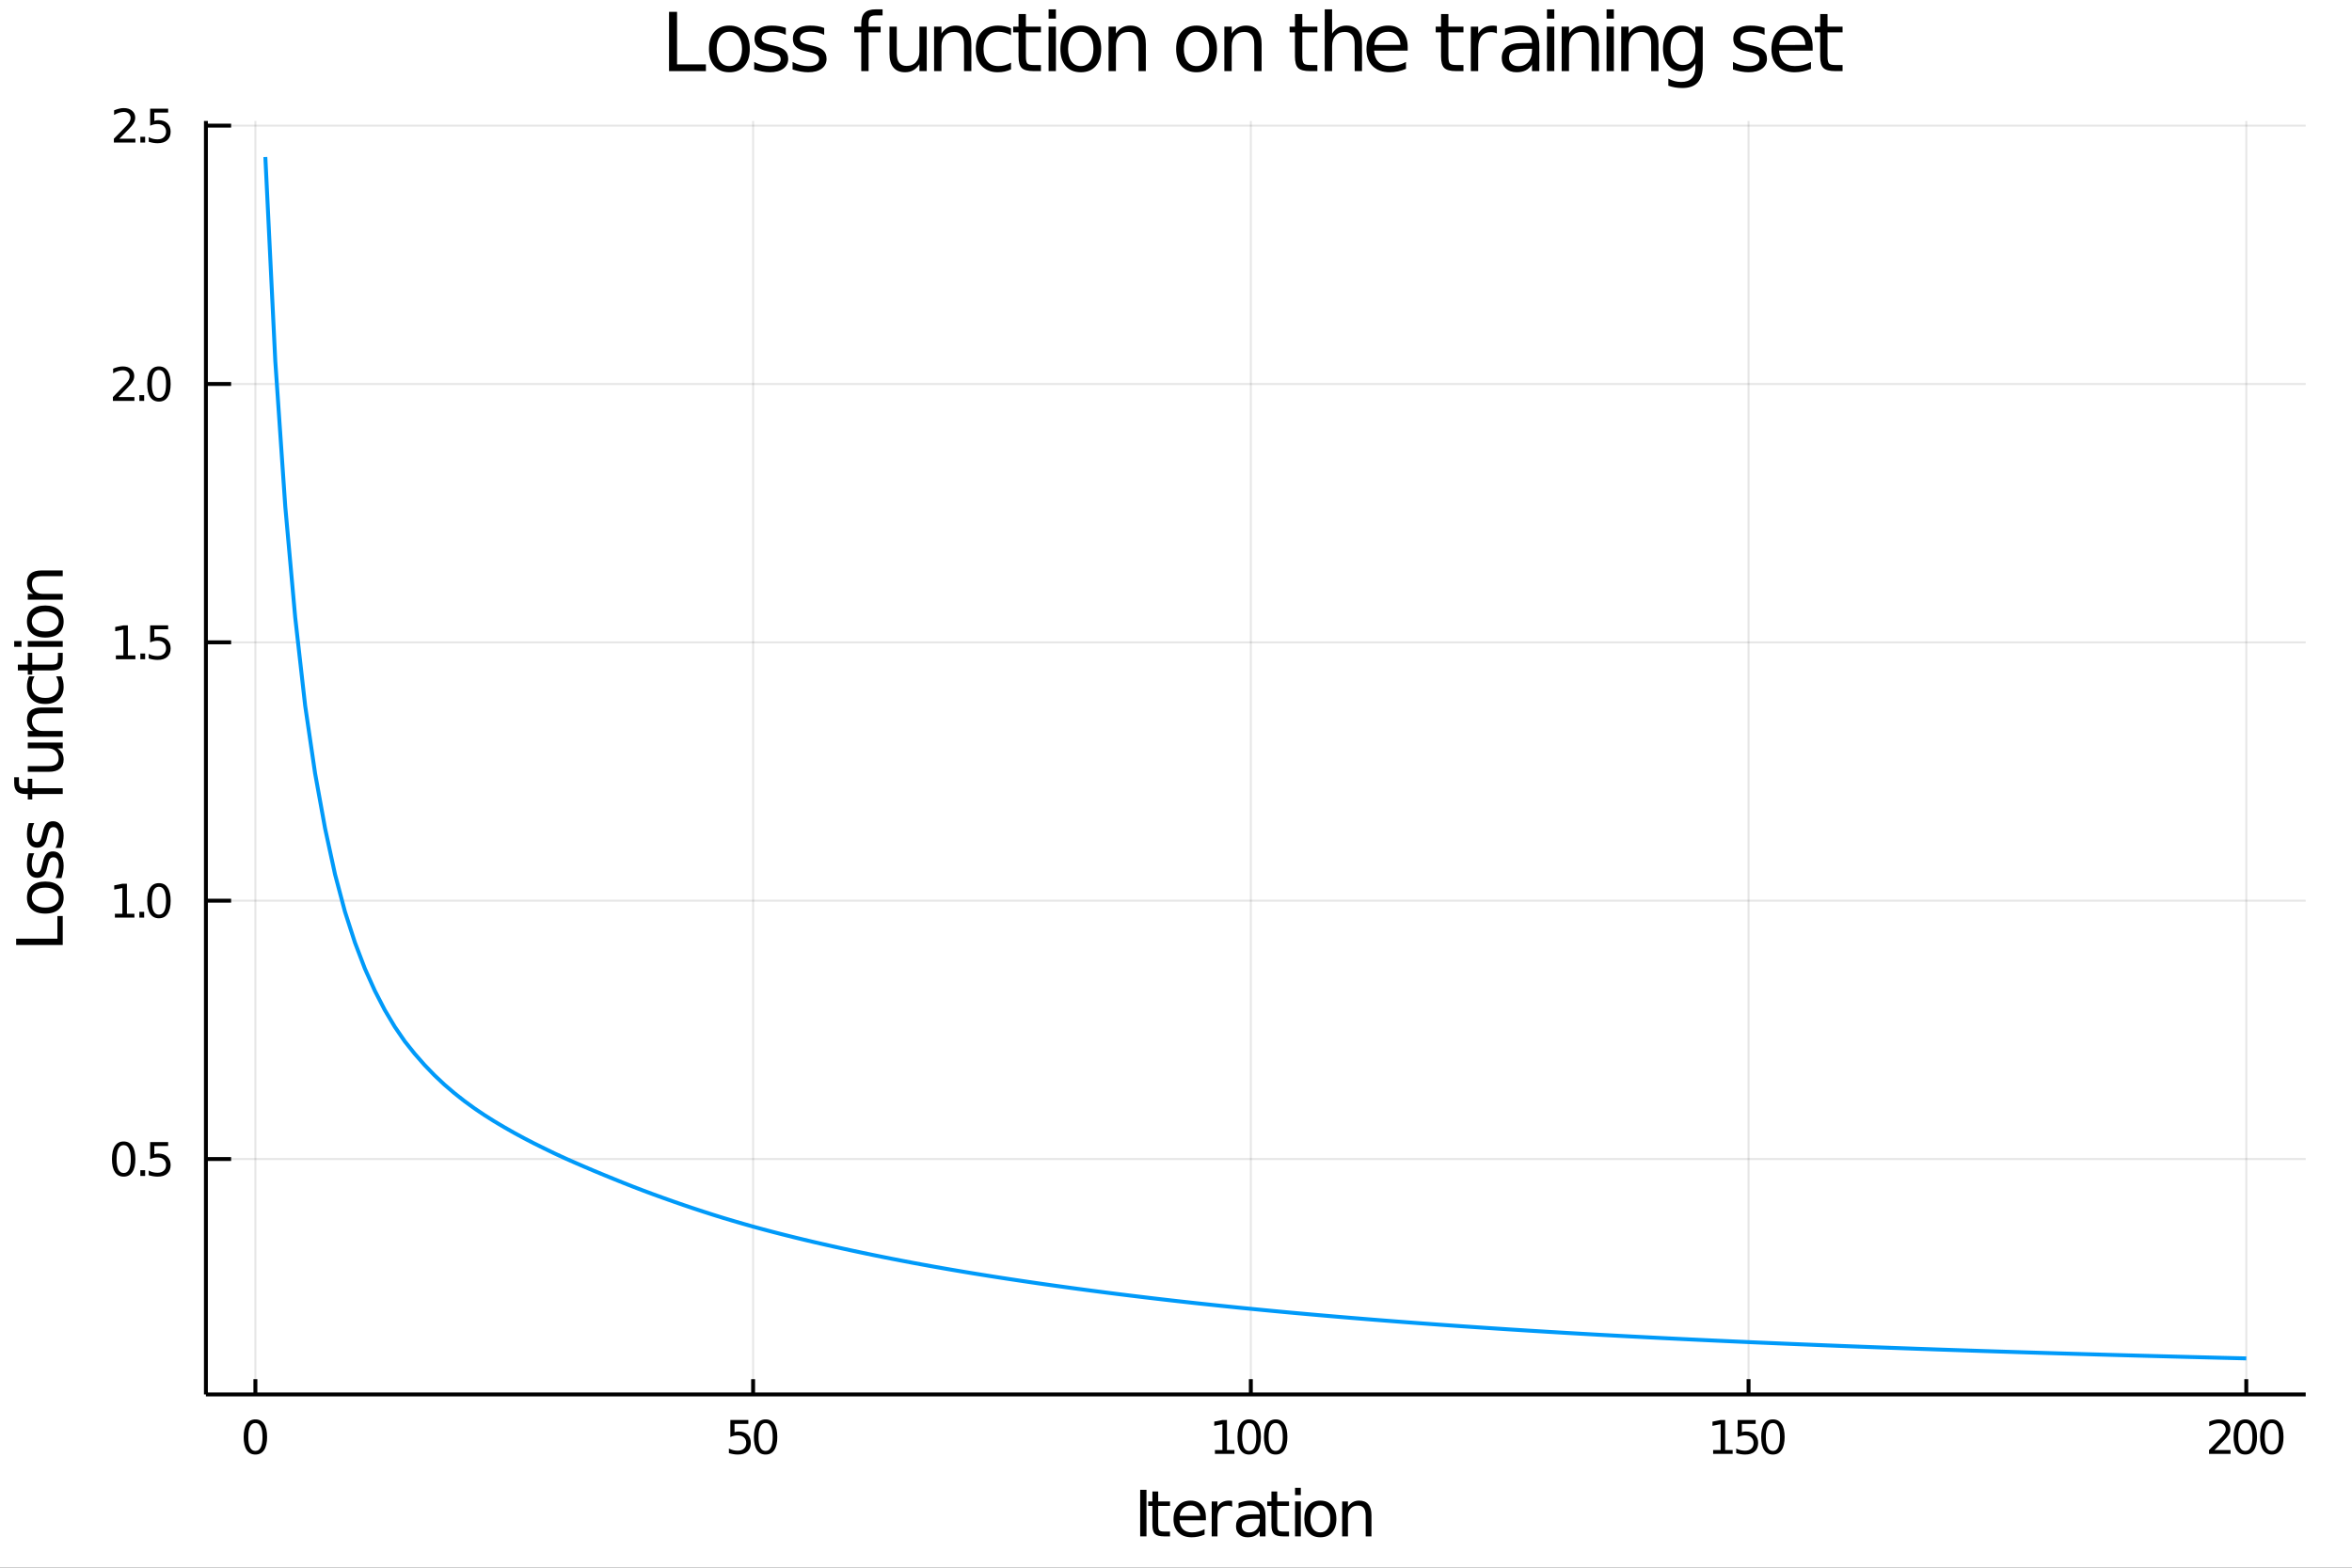 <?xml version="1.0" encoding="utf-8"?>
<svg xmlns="http://www.w3.org/2000/svg" xmlns:xlink="http://www.w3.org/1999/xlink" width="600" height="400" viewBox="0 0 2400 1600">
<rect x="0" y="0" width="2400" height="1600" fill="#333333" stroke="none"/>
<defs>
  <clipPath id="clip920">
    <rect x="0" y="0" width="2400" height="1600"/>
  </clipPath>
</defs>
<path clip-path="url(#clip920)" d="
M0 1600 L2400 1600 L2400 0 L0 0  Z
  " fill="#ffffff" fill-rule="evenodd" fill-opacity="1"/>
<defs>
  <clipPath id="clip921">
    <rect x="480" y="0" width="1681" height="1600"/>
  </clipPath>
</defs>
<path clip-path="url(#clip920)" d="
M210.121 1423.18 L2352.76 1423.18 L2352.76 123.472 L210.121 123.472  Z
  " fill="#ffffff" fill-rule="evenodd" fill-opacity="1"/>
<defs>
  <clipPath id="clip922">
    <rect x="210" y="123" width="2144" height="1301"/>
  </clipPath>
</defs>
<polyline clip-path="url(#clip922)" style="stroke:#000000; stroke-width:2; stroke-opacity:0.1; fill:none" points="
  260.604,1423.18 260.604,123.472 
  "/>
<polyline clip-path="url(#clip922)" style="stroke:#000000; stroke-width:2; stroke-opacity:0.1; fill:none" points="
  768.482,1423.18 768.482,123.472 
  "/>
<polyline clip-path="url(#clip922)" style="stroke:#000000; stroke-width:2; stroke-opacity:0.1; fill:none" points="
  1276.36,1423.18 1276.36,123.472 
  "/>
<polyline clip-path="url(#clip922)" style="stroke:#000000; stroke-width:2; stroke-opacity:0.1; fill:none" points="
  1784.24,1423.18 1784.24,123.472 
  "/>
<polyline clip-path="url(#clip922)" style="stroke:#000000; stroke-width:2; stroke-opacity:0.1; fill:none" points="
  2292.12,1423.18 2292.12,123.472 
  "/>
<polyline clip-path="url(#clip920)" style="stroke:#000000; stroke-width:4; stroke-opacity:1; fill:none" points="
  210.121,1423.18 2352.76,1423.18 
  "/>
<polyline clip-path="url(#clip920)" style="stroke:#000000; stroke-width:4; stroke-opacity:1; fill:none" points="
  260.604,1423.18 260.604,1407.58 
  "/>
<polyline clip-path="url(#clip920)" style="stroke:#000000; stroke-width:4; stroke-opacity:1; fill:none" points="
  768.482,1423.18 768.482,1407.58 
  "/>
<polyline clip-path="url(#clip920)" style="stroke:#000000; stroke-width:4; stroke-opacity:1; fill:none" points="
  1276.36,1423.18 1276.36,1407.58 
  "/>
<polyline clip-path="url(#clip920)" style="stroke:#000000; stroke-width:4; stroke-opacity:1; fill:none" points="
  1784.24,1423.18 1784.24,1407.58 
  "/>
<polyline clip-path="url(#clip920)" style="stroke:#000000; stroke-width:4; stroke-opacity:1; fill:none" points="
  2292.12,1423.18 2292.12,1407.58 
  "/>
<path clip-path="url(#clip920)" d="M 0 0 M260.604 1452.37 Q256.993 1452.37 255.164 1455.94 Q253.359 1459.48 253.359 1466.61 Q253.359 1473.71 255.164 1477.28 Q256.993 1480.82 260.604 1480.82 Q264.238 1480.82 266.044 1477.28 Q267.872 1473.71 267.872 1466.61 Q267.872 1459.48 266.044 1455.94 Q264.238 1452.37 260.604 1452.37 M260.604 1448.67 Q266.414 1448.67 269.47 1453.27 Q272.548 1457.86 272.548 1466.61 Q272.548 1475.33 269.47 1479.94 Q266.414 1484.52 260.604 1484.52 Q254.794 1484.52 251.715 1479.94 Q248.66 1475.33 248.66 1466.61 Q248.66 1457.86 251.715 1453.27 Q254.794 1448.67 260.604 1448.67 Z" fill="#000000" fill-rule="evenodd" fill-opacity="1" /><path clip-path="url(#clip920)" d="M 0 0 M745.253 1449.29 L763.609 1449.29 L763.609 1453.23 L749.535 1453.23 L749.535 1461.7 Q750.554 1461.35 751.572 1461.19 Q752.591 1461 753.609 1461 Q759.396 1461 762.776 1464.18 Q766.155 1467.35 766.155 1472.76 Q766.155 1478.34 762.683 1481.44 Q759.211 1484.52 752.892 1484.52 Q750.716 1484.52 748.447 1484.15 Q746.202 1483.78 743.794 1483.04 L743.794 1478.34 Q745.878 1479.48 748.1 1480.03 Q750.322 1480.59 752.799 1480.59 Q756.804 1480.59 759.142 1478.48 Q761.48 1476.38 761.48 1472.76 Q761.48 1469.15 759.142 1467.05 Q756.804 1464.94 752.799 1464.94 Q750.924 1464.94 749.049 1465.36 Q747.197 1465.77 745.253 1466.65 L745.253 1449.29 Z" fill="#000000" fill-rule="evenodd" fill-opacity="1" /><path clip-path="url(#clip920)" d="M 0 0 M781.225 1452.37 Q777.614 1452.37 775.785 1455.94 Q773.979 1459.48 773.979 1466.61 Q773.979 1473.71 775.785 1477.28 Q777.614 1480.82 781.225 1480.82 Q784.859 1480.82 786.665 1477.28 Q788.493 1473.71 788.493 1466.61 Q788.493 1459.48 786.665 1455.94 Q784.859 1452.37 781.225 1452.37 M781.225 1448.67 Q787.035 1448.67 790.091 1453.27 Q793.169 1457.86 793.169 1466.61 Q793.169 1475.33 790.091 1479.94 Q787.035 1484.52 781.225 1484.52 Q775.415 1484.52 772.336 1479.94 Q769.28 1475.33 769.28 1466.61 Q769.28 1457.86 772.336 1453.27 Q775.415 1448.67 781.225 1448.67 Z" fill="#000000" fill-rule="evenodd" fill-opacity="1" /><path clip-path="url(#clip920)" d="M 0 0 M1239.73 1479.92 L1247.37 1479.92 L1247.37 1453.55 L1239.06 1455.22 L1239.06 1450.96 L1247.32 1449.29 L1252 1449.29 L1252 1479.92 L1259.64 1479.92 L1259.64 1483.85 L1239.73 1483.85 L1239.73 1479.92 Z" fill="#000000" fill-rule="evenodd" fill-opacity="1" /><path clip-path="url(#clip920)" d="M 0 0 M1274.7 1452.37 Q1271.09 1452.37 1269.26 1455.94 Q1267.46 1459.48 1267.46 1466.61 Q1267.46 1473.71 1269.26 1477.28 Q1271.09 1480.82 1274.7 1480.82 Q1278.34 1480.82 1280.14 1477.28 Q1281.97 1473.71 1281.97 1466.61 Q1281.97 1459.48 1280.14 1455.94 Q1278.34 1452.37 1274.7 1452.37 M1274.7 1448.67 Q1280.51 1448.67 1283.57 1453.27 Q1286.65 1457.86 1286.65 1466.61 Q1286.65 1475.33 1283.57 1479.94 Q1280.51 1484.52 1274.7 1484.52 Q1268.89 1484.52 1265.82 1479.94 Q1262.76 1475.33 1262.76 1466.61 Q1262.76 1457.86 1265.82 1453.27 Q1268.89 1448.67 1274.7 1448.67 Z" fill="#000000" fill-rule="evenodd" fill-opacity="1" /><path clip-path="url(#clip920)" d="M 0 0 M1301.72 1452.37 Q1298.11 1452.37 1296.28 1455.94 Q1294.47 1459.48 1294.47 1466.61 Q1294.47 1473.71 1296.28 1477.28 Q1298.11 1480.82 1301.72 1480.82 Q1305.35 1480.82 1307.16 1477.28 Q1308.99 1473.71 1308.99 1466.61 Q1308.99 1459.48 1307.16 1455.94 Q1305.35 1452.37 1301.72 1452.37 M1301.72 1448.67 Q1307.53 1448.67 1310.58 1453.27 Q1313.66 1457.86 1313.66 1466.61 Q1313.66 1475.33 1310.58 1479.94 Q1307.53 1484.52 1301.72 1484.52 Q1295.91 1484.52 1292.83 1479.94 Q1289.77 1475.33 1289.77 1466.61 Q1289.77 1457.86 1292.83 1453.27 Q1295.91 1448.67 1301.72 1448.67 Z" fill="#000000" fill-rule="evenodd" fill-opacity="1" /><path clip-path="url(#clip920)" d="M 0 0 M1748.1 1479.92 L1755.74 1479.92 L1755.74 1453.55 L1747.43 1455.22 L1747.43 1450.96 L1755.7 1449.29 L1760.37 1449.29 L1760.37 1479.92 L1768.01 1479.92 L1768.01 1483.85 L1748.1 1483.85 L1748.1 1479.92 Z" fill="#000000" fill-rule="evenodd" fill-opacity="1" /><path clip-path="url(#clip920)" d="M 0 0 M1773.13 1449.29 L1791.48 1449.29 L1791.48 1453.23 L1777.41 1453.23 L1777.41 1461.7 Q1778.43 1461.35 1779.45 1461.19 Q1780.46 1461 1781.48 1461 Q1787.27 1461 1790.65 1464.18 Q1794.03 1467.35 1794.03 1472.76 Q1794.03 1478.34 1790.56 1481.44 Q1787.08 1484.52 1780.77 1484.52 Q1778.59 1484.52 1776.32 1484.15 Q1774.08 1483.78 1771.67 1483.04 L1771.67 1478.34 Q1773.75 1479.48 1775.97 1480.03 Q1778.2 1480.59 1780.67 1480.59 Q1784.68 1480.59 1787.02 1478.48 Q1789.35 1476.38 1789.35 1472.76 Q1789.35 1469.15 1787.02 1467.05 Q1784.68 1464.94 1780.67 1464.94 Q1778.8 1464.94 1776.92 1465.36 Q1775.07 1465.77 1773.13 1466.65 L1773.13 1449.29 Z" fill="#000000" fill-rule="evenodd" fill-opacity="1" /><path clip-path="url(#clip920)" d="M 0 0 M1809.1 1452.37 Q1805.49 1452.37 1803.66 1455.94 Q1801.85 1459.48 1801.85 1466.61 Q1801.85 1473.71 1803.66 1477.28 Q1805.49 1480.82 1809.1 1480.82 Q1812.73 1480.82 1814.54 1477.28 Q1816.37 1473.71 1816.37 1466.61 Q1816.37 1459.48 1814.54 1455.94 Q1812.73 1452.37 1809.1 1452.37 M1809.1 1448.67 Q1814.91 1448.67 1817.96 1453.27 Q1821.04 1457.86 1821.04 1466.61 Q1821.04 1475.33 1817.96 1479.94 Q1814.91 1484.52 1809.1 1484.52 Q1803.29 1484.52 1800.21 1479.94 Q1797.15 1475.33 1797.15 1466.61 Q1797.15 1457.86 1800.21 1453.27 Q1803.29 1448.67 1809.1 1448.67 Z" fill="#000000" fill-rule="evenodd" fill-opacity="1" /><path clip-path="url(#clip920)" d="M 0 0 M2259.75 1479.92 L2276.07 1479.92 L2276.07 1483.85 L2254.13 1483.85 L2254.13 1479.92 Q2256.79 1477.16 2261.37 1472.53 Q2265.98 1467.88 2267.16 1466.54 Q2269.41 1464.01 2270.29 1462.28 Q2271.19 1460.52 2271.19 1458.83 Q2271.19 1456.07 2269.25 1454.34 Q2267.32 1452.6 2264.22 1452.6 Q2262.02 1452.6 2259.57 1453.37 Q2257.14 1454.13 2254.36 1455.68 L2254.36 1450.96 Q2257.18 1449.82 2259.64 1449.25 Q2262.09 1448.67 2264.13 1448.67 Q2269.5 1448.67 2272.69 1451.35 Q2275.89 1454.04 2275.89 1458.53 Q2275.89 1460.66 2275.08 1462.58 Q2274.29 1464.48 2272.18 1467.07 Q2271.61 1467.74 2268.5 1470.96 Q2265.4 1474.15 2259.75 1479.92 Z" fill="#000000" fill-rule="evenodd" fill-opacity="1" /><path clip-path="url(#clip920)" d="M 0 0 M2291.14 1452.37 Q2287.53 1452.37 2285.7 1455.94 Q2283.9 1459.48 2283.9 1466.61 Q2283.9 1473.71 2285.7 1477.28 Q2287.53 1480.82 2291.14 1480.82 Q2294.78 1480.82 2296.58 1477.28 Q2298.41 1473.71 2298.41 1466.61 Q2298.41 1459.48 2296.58 1455.94 Q2294.78 1452.37 2291.14 1452.37 M2291.14 1448.67 Q2296.95 1448.67 2300.01 1453.27 Q2303.09 1457.86 2303.09 1466.61 Q2303.09 1475.33 2300.01 1479.94 Q2296.95 1484.52 2291.14 1484.52 Q2285.33 1484.52 2282.25 1479.94 Q2279.2 1475.33 2279.2 1466.61 Q2279.2 1457.86 2282.25 1453.27 Q2285.33 1448.67 2291.14 1448.67 Z" fill="#000000" fill-rule="evenodd" fill-opacity="1" /><path clip-path="url(#clip920)" d="M 0 0 M2318.16 1452.37 Q2314.55 1452.37 2312.72 1455.94 Q2310.91 1459.48 2310.91 1466.61 Q2310.91 1473.71 2312.72 1477.28 Q2314.55 1480.82 2318.16 1480.82 Q2321.79 1480.82 2323.6 1477.28 Q2325.43 1473.71 2325.43 1466.61 Q2325.43 1459.48 2323.6 1455.94 Q2321.79 1452.37 2318.16 1452.37 M2318.16 1448.67 Q2323.97 1448.67 2327.02 1453.27 Q2330.1 1457.86 2330.1 1466.61 Q2330.1 1475.33 2327.02 1479.94 Q2323.97 1484.52 2318.16 1484.52 Q2312.35 1484.52 2309.27 1479.94 Q2306.21 1475.33 2306.21 1466.61 Q2306.21 1457.86 2309.27 1453.27 Q2312.35 1448.67 2318.16 1448.67 Z" fill="#000000" fill-rule="evenodd" fill-opacity="1" /><path clip-path="url(#clip920)" d="M 0 0 M1163.45 1520.52 L1169.88 1520.52 L1169.88 1568.04 L1163.45 1568.04 L1163.45 1520.52 Z" fill="#000000" fill-rule="evenodd" fill-opacity="1" /><path clip-path="url(#clip920)" d="M 0 0 M1181.82 1522.27 L1181.82 1532.4 L1193.88 1532.4 L1193.88 1536.95 L1181.82 1536.95 L1181.82 1556.3 Q1181.82 1560.66 1182.99 1561.9 Q1184.2 1563.14 1187.86 1563.14 L1193.88 1563.14 L1193.88 1568.04 L1187.86 1568.04 Q1181.08 1568.04 1178.5 1565.53 Q1175.93 1562.98 1175.93 1556.3 L1175.93 1536.95 L1171.63 1536.95 L1171.63 1532.4 L1175.93 1532.4 L1175.93 1522.27 L1181.82 1522.27 Z" fill="#000000" fill-rule="evenodd" fill-opacity="1" /><path clip-path="url(#clip920)" d="M 0 0 M1230.51 1548.76 L1230.51 1551.62 L1203.59 1551.62 Q1203.97 1557.67 1207.21 1560.85 Q1210.49 1564 1216.32 1564 Q1219.69 1564 1222.84 1563.17 Q1226.02 1562.35 1229.14 1560.69 L1229.14 1566.23 Q1225.99 1567.57 1222.68 1568.27 Q1219.37 1568.97 1215.97 1568.97 Q1207.44 1568.97 1202.44 1564 Q1197.47 1559.04 1197.47 1550.57 Q1197.47 1541.82 1202.19 1536.69 Q1206.93 1531.54 1214.95 1531.54 Q1222.14 1531.54 1226.31 1536.18 Q1230.51 1540.8 1230.51 1548.76 M1224.66 1547.04 Q1224.59 1542.23 1221.95 1539.37 Q1219.34 1536.5 1215.01 1536.5 Q1210.11 1536.5 1207.15 1539.27 Q1204.22 1542.04 1203.78 1547.07 L1224.66 1547.04 Z" fill="#000000" fill-rule="evenodd" fill-opacity="1" /><path clip-path="url(#clip920)" d="M 0 0 M1257.31 1537.87 Q1256.33 1537.3 1255.15 1537.04 Q1254 1536.76 1252.6 1536.76 Q1247.64 1536.76 1244.96 1540 Q1242.32 1543.22 1242.32 1549.27 L1242.32 1568.04 L1236.43 1568.04 L1236.43 1532.4 L1242.32 1532.4 L1242.32 1537.93 Q1244.17 1534.69 1247.13 1533.13 Q1250.09 1531.54 1254.32 1531.54 Q1254.93 1531.54 1255.66 1531.63 Q1256.39 1531.7 1257.28 1531.85 L1257.31 1537.87 Z" fill="#000000" fill-rule="evenodd" fill-opacity="1" /><path clip-path="url(#clip920)" d="M 0 0 M1279.66 1550.12 Q1272.56 1550.12 1269.82 1551.75 Q1267.08 1553.37 1267.08 1557.29 Q1267.08 1560.4 1269.12 1562.25 Q1271.19 1564.07 1274.72 1564.07 Q1279.59 1564.07 1282.52 1560.63 Q1285.48 1557.16 1285.48 1551.43 L1285.48 1550.12 L1279.66 1550.12 M1291.34 1547.71 L1291.34 1568.04 L1285.48 1568.04 L1285.48 1562.63 Q1283.48 1565.88 1280.48 1567.44 Q1277.49 1568.97 1273.16 1568.97 Q1267.69 1568.97 1264.44 1565.91 Q1261.23 1562.82 1261.23 1557.67 Q1261.23 1551.65 1265.24 1548.6 Q1269.28 1545.54 1277.27 1545.54 L1285.48 1545.54 L1285.48 1544.97 Q1285.48 1540.93 1282.81 1538.73 Q1280.17 1536.5 1275.36 1536.5 Q1272.3 1536.5 1269.41 1537.23 Q1266.51 1537.97 1263.84 1539.43 L1263.84 1534.02 Q1267.05 1532.78 1270.08 1532.17 Q1273.1 1531.54 1275.96 1531.54 Q1283.7 1531.54 1287.52 1535.55 Q1291.34 1539.56 1291.34 1547.71 Z" fill="#000000" fill-rule="evenodd" fill-opacity="1" /><path clip-path="url(#clip920)" d="M 0 0 M1303.27 1522.27 L1303.27 1532.4 L1315.34 1532.4 L1315.34 1536.95 L1303.27 1536.95 L1303.27 1556.3 Q1303.27 1560.66 1304.45 1561.9 Q1305.66 1563.14 1309.32 1563.14 L1315.34 1563.14 L1315.34 1568.04 L1309.32 1568.04 Q1302.54 1568.04 1299.96 1565.53 Q1297.38 1562.98 1297.38 1556.3 L1297.38 1536.95 L1293.09 1536.95 L1293.09 1532.4 L1297.38 1532.4 L1297.38 1522.27 L1303.27 1522.27 Z" fill="#000000" fill-rule="evenodd" fill-opacity="1" /><path clip-path="url(#clip920)" d="M 0 0 M1321.48 1532.4 L1327.34 1532.4 L1327.34 1568.04 L1321.48 1568.04 L1321.48 1532.4 M1321.48 1518.52 L1327.34 1518.52 L1327.34 1525.93 L1321.48 1525.93 L1321.48 1518.52 Z" fill="#000000" fill-rule="evenodd" fill-opacity="1" /><path clip-path="url(#clip920)" d="M 0 0 M1347.29 1536.5 Q1342.58 1536.5 1339.84 1540.19 Q1337.11 1543.85 1337.11 1550.25 Q1337.11 1556.65 1339.81 1560.34 Q1342.55 1564 1347.29 1564 Q1351.97 1564 1354.71 1560.31 Q1357.44 1556.62 1357.44 1550.25 Q1357.44 1543.92 1354.71 1540.23 Q1351.97 1536.5 1347.29 1536.5 M1347.29 1531.54 Q1354.93 1531.54 1359.29 1536.5 Q1363.65 1541.47 1363.65 1550.25 Q1363.65 1559 1359.29 1564 Q1354.93 1568.97 1347.29 1568.97 Q1339.62 1568.97 1335.26 1564 Q1330.93 1559 1330.93 1550.25 Q1330.93 1541.47 1335.26 1536.5 Q1339.62 1531.54 1347.29 1531.54 Z" fill="#000000" fill-rule="evenodd" fill-opacity="1" /><path clip-path="url(#clip920)" d="M 0 0 M1399.43 1546.53 L1399.43 1568.04 L1393.57 1568.04 L1393.57 1546.72 Q1393.57 1541.66 1391.6 1539.14 Q1389.62 1536.63 1385.68 1536.63 Q1380.93 1536.63 1378.2 1539.65 Q1375.46 1542.68 1375.46 1547.9 L1375.46 1568.04 L1369.57 1568.04 L1369.57 1532.4 L1375.46 1532.4 L1375.46 1537.93 Q1377.56 1534.72 1380.39 1533.13 Q1383.26 1531.54 1386.98 1531.54 Q1393.12 1531.54 1396.28 1535.36 Q1399.43 1539.14 1399.43 1546.53 Z" fill="#000000" fill-rule="evenodd" fill-opacity="1" /><polyline clip-path="url(#clip922)" style="stroke:#000000; stroke-width:2; stroke-opacity:0.1; fill:none" points="
  210.121,1182.92 2352.76,1182.92 
  "/>
<polyline clip-path="url(#clip922)" style="stroke:#000000; stroke-width:2; stroke-opacity:0.1; fill:none" points="
  210.121,919.244 2352.76,919.244 
  "/>
<polyline clip-path="url(#clip922)" style="stroke:#000000; stroke-width:2; stroke-opacity:0.1; fill:none" points="
  210.121,655.565 2352.76,655.565 
  "/>
<polyline clip-path="url(#clip922)" style="stroke:#000000; stroke-width:2; stroke-opacity:0.1; fill:none" points="
  210.121,391.886 2352.76,391.886 
  "/>
<polyline clip-path="url(#clip922)" style="stroke:#000000; stroke-width:2; stroke-opacity:0.1; fill:none" points="
  210.121,128.207 2352.76,128.207 
  "/>
<polyline clip-path="url(#clip920)" style="stroke:#000000; stroke-width:4; stroke-opacity:1; fill:none" points="
  210.121,1423.18 210.121,123.472 
  "/>
<polyline clip-path="url(#clip920)" style="stroke:#000000; stroke-width:4; stroke-opacity:1; fill:none" points="
  210.121,1182.92 235.833,1182.92 
  "/>
<polyline clip-path="url(#clip920)" style="stroke:#000000; stroke-width:4; stroke-opacity:1; fill:none" points="
  210.121,919.244 235.833,919.244 
  "/>
<polyline clip-path="url(#clip920)" style="stroke:#000000; stroke-width:4; stroke-opacity:1; fill:none" points="
  210.121,655.565 235.833,655.565 
  "/>
<polyline clip-path="url(#clip920)" style="stroke:#000000; stroke-width:4; stroke-opacity:1; fill:none" points="
  210.121,391.886 235.833,391.886 
  "/>
<polyline clip-path="url(#clip920)" style="stroke:#000000; stroke-width:4; stroke-opacity:1; fill:none" points="
  210.121,128.207 235.833,128.207 
  "/>
<path clip-path="url(#clip920)" d="M 0 0 M126.205 1168.72 Q122.593 1168.72 120.765 1172.29 Q118.959 1175.83 118.959 1182.96 Q118.959 1190.06 120.765 1193.63 Q122.593 1197.17 126.205 1197.17 Q129.839 1197.17 131.644 1193.63 Q133.473 1190.06 133.473 1182.96 Q133.473 1175.83 131.644 1172.29 Q129.839 1168.72 126.205 1168.72 M126.205 1165.02 Q132.015 1165.02 135.07 1169.62 Q138.149 1174.21 138.149 1182.96 Q138.149 1191.68 135.07 1196.29 Q132.015 1200.87 126.205 1200.87 Q120.394 1200.87 117.316 1196.29 Q114.26 1191.68 114.26 1182.96 Q114.26 1174.21 117.316 1169.62 Q120.394 1165.02 126.205 1165.02 Z" fill="#000000" fill-rule="evenodd" fill-opacity="1" /><path clip-path="url(#clip920)" d="M 0 0 M143.218 1194.32 L148.103 1194.32 L148.103 1200.2 L143.218 1200.2 L143.218 1194.32 Z" fill="#000000" fill-rule="evenodd" fill-opacity="1" /><path clip-path="url(#clip920)" d="M 0 0 M153.218 1165.64 L171.575 1165.64 L171.575 1169.58 L157.501 1169.58 L157.501 1178.05 Q158.519 1177.7 159.538 1177.54 Q160.556 1177.36 161.575 1177.36 Q167.362 1177.36 170.741 1180.53 Q174.121 1183.7 174.121 1189.12 Q174.121 1194.69 170.649 1197.8 Q167.177 1200.87 160.857 1200.87 Q158.681 1200.87 156.413 1200.5 Q154.167 1200.13 151.76 1199.39 L151.76 1194.69 Q153.843 1195.83 156.065 1196.38 Q158.288 1196.94 160.765 1196.94 Q164.769 1196.94 167.107 1194.83 Q169.445 1192.73 169.445 1189.12 Q169.445 1185.5 167.107 1183.4 Q164.769 1181.29 160.765 1181.29 Q158.89 1181.29 157.015 1181.71 Q155.163 1182.12 153.218 1183 L153.218 1165.64 Z" fill="#000000" fill-rule="evenodd" fill-opacity="1" /><path clip-path="url(#clip920)" d="M 0 0 M117.246 932.589 L124.885 932.589 L124.885 906.224 L116.575 907.89 L116.575 903.631 L124.839 901.964 L129.515 901.964 L129.515 932.589 L137.154 932.589 L137.154 936.524 L117.246 936.524 L117.246 932.589 Z" fill="#000000" fill-rule="evenodd" fill-opacity="1" /><path clip-path="url(#clip920)" d="M 0 0 M142.223 930.645 L147.107 930.645 L147.107 936.524 L142.223 936.524 L142.223 930.645 Z" fill="#000000" fill-rule="evenodd" fill-opacity="1" /><path clip-path="url(#clip920)" d="M 0 0 M162.177 905.043 Q158.565 905.043 156.737 908.608 Q154.931 912.15 154.931 919.279 Q154.931 926.386 156.737 929.95 Q158.565 933.492 162.177 933.492 Q165.811 933.492 167.616 929.95 Q169.445 926.386 169.445 919.279 Q169.445 912.15 167.616 908.608 Q165.811 905.043 162.177 905.043 M162.177 901.339 Q167.987 901.339 171.042 905.946 Q174.121 910.529 174.121 919.279 Q174.121 928.006 171.042 932.612 Q167.987 937.196 162.177 937.196 Q156.366 937.196 153.288 932.612 Q150.232 928.006 150.232 919.279 Q150.232 910.529 153.288 905.946 Q156.366 901.339 162.177 901.339 Z" fill="#000000" fill-rule="evenodd" fill-opacity="1" /><path clip-path="url(#clip920)" d="M 0 0 M118.242 668.91 L125.88 668.91 L125.88 642.545 L117.57 644.211 L117.57 639.952 L125.834 638.285 L130.51 638.285 L130.51 668.91 L138.149 668.91 L138.149 672.845 L118.242 672.845 L118.242 668.91 Z" fill="#000000" fill-rule="evenodd" fill-opacity="1" /><path clip-path="url(#clip920)" d="M 0 0 M143.218 666.966 L148.103 666.966 L148.103 672.845 L143.218 672.845 L143.218 666.966 Z" fill="#000000" fill-rule="evenodd" fill-opacity="1" /><path clip-path="url(#clip920)" d="M 0 0 M153.218 638.285 L171.575 638.285 L171.575 642.221 L157.501 642.221 L157.501 650.693 Q158.519 650.346 159.538 650.183 Q160.556 649.998 161.575 649.998 Q167.362 649.998 170.741 653.17 Q174.121 656.341 174.121 661.758 Q174.121 667.336 170.649 670.438 Q167.177 673.517 160.857 673.517 Q158.681 673.517 156.413 673.146 Q154.167 672.776 151.76 672.035 L151.76 667.336 Q153.843 668.47 156.065 669.026 Q158.288 669.582 160.765 669.582 Q164.769 669.582 167.107 667.475 Q169.445 665.369 169.445 661.758 Q169.445 658.146 167.107 656.04 Q164.769 653.933 160.765 653.933 Q158.89 653.933 157.015 654.35 Q155.163 654.767 153.218 655.646 L153.218 638.285 Z" fill="#000000" fill-rule="evenodd" fill-opacity="1" /><path clip-path="url(#clip920)" d="M 0 0 M120.834 405.231 L137.154 405.231 L137.154 409.166 L115.209 409.166 L115.209 405.231 Q117.871 402.477 122.455 397.847 Q127.061 393.194 128.242 391.852 Q130.487 389.329 131.367 387.592 Q132.269 385.833 132.269 384.143 Q132.269 381.389 130.325 379.653 Q128.404 377.917 125.302 377.917 Q123.103 377.917 120.649 378.681 Q118.218 379.444 115.441 380.995 L115.441 376.273 Q118.265 375.139 120.718 374.56 Q123.172 373.981 125.209 373.981 Q130.58 373.981 133.774 376.667 Q136.968 379.352 136.968 383.843 Q136.968 385.972 136.158 387.893 Q135.371 389.792 133.265 392.384 Q132.686 393.055 129.584 396.273 Q126.482 399.467 120.834 405.231 Z" fill="#000000" fill-rule="evenodd" fill-opacity="1" /><path clip-path="url(#clip920)" d="M 0 0 M142.223 403.287 L147.107 403.287 L147.107 409.166 L142.223 409.166 L142.223 403.287 Z" fill="#000000" fill-rule="evenodd" fill-opacity="1" /><path clip-path="url(#clip920)" d="M 0 0 M162.177 377.685 Q158.565 377.685 156.737 381.25 Q154.931 384.792 154.931 391.921 Q154.931 399.028 156.737 402.592 Q158.565 406.134 162.177 406.134 Q165.811 406.134 167.616 402.592 Q169.445 399.028 169.445 391.921 Q169.445 384.792 167.616 381.25 Q165.811 377.685 162.177 377.685 M162.177 373.981 Q167.987 373.981 171.042 378.588 Q174.121 383.171 174.121 391.921 Q174.121 400.648 171.042 405.254 Q167.987 409.838 162.177 409.838 Q156.366 409.838 153.288 405.254 Q150.232 400.648 150.232 391.921 Q150.232 383.171 153.288 378.588 Q156.366 373.981 162.177 373.981 Z" fill="#000000" fill-rule="evenodd" fill-opacity="1" /><path clip-path="url(#clip920)" d="M 0 0 M121.83 141.552 L138.149 141.552 L138.149 145.487 L116.205 145.487 L116.205 141.552 Q118.867 138.798 123.45 134.168 Q128.056 129.515 129.237 128.173 Q131.482 125.65 132.362 123.914 Q133.265 122.154 133.265 120.464 Q133.265 117.71 131.32 115.974 Q129.399 114.238 126.297 114.238 Q124.098 114.238 121.644 115.002 Q119.214 115.765 116.436 117.316 L116.436 112.594 Q119.26 111.46 121.714 110.881 Q124.168 110.302 126.205 110.302 Q131.575 110.302 134.769 112.988 Q137.964 115.673 137.964 120.164 Q137.964 122.293 137.154 124.214 Q136.367 126.113 134.26 128.705 Q133.681 129.376 130.58 132.594 Q127.478 135.788 121.83 141.552 Z" fill="#000000" fill-rule="evenodd" fill-opacity="1" /><path clip-path="url(#clip920)" d="M 0 0 M143.218 139.608 L148.103 139.608 L148.103 145.487 L143.218 145.487 L143.218 139.608 Z" fill="#000000" fill-rule="evenodd" fill-opacity="1" /><path clip-path="url(#clip920)" d="M 0 0 M153.218 110.927 L171.575 110.927 L171.575 114.863 L157.501 114.863 L157.501 123.335 Q158.519 122.988 159.538 122.826 Q160.556 122.64 161.575 122.64 Q167.362 122.64 170.741 125.812 Q174.121 128.983 174.121 134.4 Q174.121 139.978 170.649 143.08 Q167.177 146.159 160.857 146.159 Q158.681 146.159 156.413 145.788 Q154.167 145.418 151.76 144.677 L151.76 139.978 Q153.843 141.113 156.065 141.668 Q158.288 142.224 160.765 142.224 Q164.769 142.224 167.107 140.117 Q169.445 138.011 169.445 134.4 Q169.445 130.788 167.107 128.682 Q164.769 126.576 160.765 126.576 Q158.89 126.576 157.015 126.992 Q155.163 127.409 153.218 128.289 L153.218 110.927 Z" fill="#000000" fill-rule="evenodd" fill-opacity="1" /><path clip-path="url(#clip920)" d="M 0 0 M16.484 964.456 L16.484 958.027 L58.593 958.027 L58.593 934.888 L64.004 934.888 L64.004 964.456 L16.484 964.456 Z" fill="#000000" fill-rule="evenodd" fill-opacity="1" /><path clip-path="url(#clip920)" d="M 0 0 M32.462 916.077 Q32.462 920.788 36.154 923.525 Q39.815 926.262 46.212 926.262 Q52.609 926.262 56.302 923.557 Q59.962 920.819 59.962 916.077 Q59.962 911.398 56.27 908.661 Q52.578 905.924 46.212 905.924 Q39.878 905.924 36.186 908.661 Q32.462 911.398 32.462 916.077 M27.497 916.077 Q27.497 908.438 32.462 904.078 Q37.427 899.717 46.212 899.717 Q54.965 899.717 59.962 904.078 Q64.927 908.438 64.927 916.077 Q64.927 923.748 59.962 928.108 Q54.965 932.437 46.212 932.437 Q37.427 932.437 32.462 928.108 Q27.497 923.748 27.497 916.077 Z" fill="#000000" fill-rule="evenodd" fill-opacity="1" /><path clip-path="url(#clip920)" d="M 0 0 M29.407 870.849 L34.945 870.849 Q33.672 873.331 33.035 876.005 Q32.398 878.678 32.398 881.543 Q32.398 885.904 33.735 888.1 Q35.072 890.264 37.746 890.264 Q39.783 890.264 40.96 888.704 Q42.106 887.145 43.157 882.434 L43.602 880.429 Q44.939 874.191 47.39 871.581 Q49.809 868.939 54.169 868.939 Q59.134 868.939 62.031 872.886 Q64.927 876.801 64.927 883.676 Q64.927 886.54 64.354 889.659 Q63.813 892.747 62.699 896.184 L56.652 896.184 Q58.339 892.938 59.198 889.787 Q60.026 886.636 60.026 883.548 Q60.026 879.41 58.625 877.182 Q57.193 874.954 54.615 874.954 Q52.228 874.954 50.955 876.578 Q49.681 878.169 48.504 883.612 L48.026 885.649 Q46.88 891.092 44.525 893.511 Q42.138 895.929 38 895.929 Q32.971 895.929 30.234 892.365 Q27.497 888.8 27.497 882.243 Q27.497 878.997 27.974 876.132 Q28.452 873.268 29.407 870.849 Z" fill="#000000" fill-rule="evenodd" fill-opacity="1" /><path clip-path="url(#clip920)" d="M 0 0 M29.407 840.07 L34.945 840.07 Q33.672 842.553 33.035 845.227 Q32.398 847.9 32.398 850.765 Q32.398 855.125 33.735 857.321 Q35.072 859.486 37.746 859.486 Q39.783 859.486 40.96 857.926 Q42.106 856.367 43.157 851.656 L43.602 849.651 Q44.939 843.412 47.39 840.802 Q49.809 838.161 54.169 838.161 Q59.134 838.161 62.031 842.107 Q64.927 846.022 64.927 852.897 Q64.927 855.762 64.354 858.881 Q63.813 861.968 62.699 865.406 L56.652 865.406 Q58.339 862.159 59.198 859.008 Q60.026 855.857 60.026 852.77 Q60.026 848.632 58.625 846.404 Q57.193 844.176 54.615 844.176 Q52.228 844.176 50.955 845.8 Q49.681 847.391 48.504 852.834 L48.026 854.871 Q46.88 860.313 44.525 862.732 Q42.138 865.151 38 865.151 Q32.971 865.151 30.234 861.587 Q27.497 858.022 27.497 851.465 Q27.497 848.219 27.974 845.354 Q28.452 842.489 29.407 840.07 Z" fill="#000000" fill-rule="evenodd" fill-opacity="1" /><path clip-path="url(#clip920)" d="M 0 0 M14.479 793.251 L19.349 793.251 L19.349 798.852 Q19.349 802.003 20.622 803.245 Q21.895 804.454 25.205 804.454 L28.356 804.454 L28.356 794.81 L32.908 794.81 L32.908 804.454 L64.004 804.454 L64.004 810.343 L32.908 810.343 L32.908 815.944 L28.356 815.944 L28.356 810.343 L25.874 810.343 Q19.922 810.343 17.216 807.573 Q14.479 804.804 14.479 798.789 L14.479 793.251 Z" fill="#000000" fill-rule="evenodd" fill-opacity="1" /><path clip-path="url(#clip920)" d="M 0 0 M49.936 787.712 L28.356 787.712 L28.356 781.856 L49.713 781.856 Q54.774 781.856 57.32 779.883 Q59.835 777.909 59.835 773.963 Q59.835 769.22 56.811 766.483 Q53.787 763.714 48.567 763.714 L28.356 763.714 L28.356 757.857 L64.004 757.857 L64.004 763.714 L58.53 763.714 Q61.776 765.846 63.368 768.679 Q64.927 771.48 64.927 775.204 Q64.927 781.347 61.108 784.53 Q57.288 787.712 49.936 787.712 M27.497 772.976 L27.497 772.976 Z" fill="#000000" fill-rule="evenodd" fill-opacity="1" /><path clip-path="url(#clip920)" d="M 0 0 M42.488 722.082 L64.004 722.082 L64.004 727.938 L42.679 727.938 Q37.618 727.938 35.104 729.912 Q32.589 731.885 32.589 735.832 Q32.589 740.574 35.613 743.312 Q38.637 746.049 43.857 746.049 L64.004 746.049 L64.004 751.937 L28.356 751.937 L28.356 746.049 L33.894 746.049 Q30.68 743.948 29.088 741.116 Q27.497 738.251 27.497 734.527 Q27.497 728.384 31.316 725.233 Q35.104 722.082 42.488 722.082 Z" fill="#000000" fill-rule="evenodd" fill-opacity="1" /><path clip-path="url(#clip920)" d="M 0 0 M29.725 690.285 L35.199 690.285 Q33.831 692.768 33.162 695.282 Q32.462 697.765 32.462 700.311 Q32.462 706.009 36.09 709.16 Q39.687 712.311 46.212 712.311 Q52.737 712.311 56.365 709.16 Q59.962 706.009 59.962 700.311 Q59.962 697.765 59.294 695.282 Q58.593 692.768 57.225 690.285 L62.636 690.285 Q63.781 692.736 64.354 695.378 Q64.927 697.988 64.927 700.948 Q64.927 709.001 59.866 713.743 Q54.806 718.485 46.212 718.485 Q37.491 718.485 32.494 713.711 Q27.497 708.905 27.497 700.566 Q27.497 697.861 28.07 695.282 Q28.611 692.704 29.725 690.285 Z" fill="#000000" fill-rule="evenodd" fill-opacity="1" /><path clip-path="url(#clip920)" d="M 0 0 M18.235 678.35 L28.356 678.35 L28.356 666.287 L32.908 666.287 L32.908 678.35 L52.259 678.35 Q56.62 678.35 57.861 677.172 Q59.103 675.963 59.103 672.302 L59.103 666.287 L64.004 666.287 L64.004 672.302 Q64.004 679.082 61.49 681.66 Q58.943 684.238 52.259 684.238 L32.908 684.238 L32.908 688.535 L28.356 688.535 L28.356 684.238 L18.235 684.238 L18.235 678.35 Z" fill="#000000" fill-rule="evenodd" fill-opacity="1" /><path clip-path="url(#clip920)" d="M 0 0 M28.356 660.144 L28.356 654.287 L64.004 654.287 L64.004 660.144 L28.356 660.144 M14.479 660.144 L14.479 654.287 L21.895 654.287 L21.895 660.144 L14.479 660.144 Z" fill="#000000" fill-rule="evenodd" fill-opacity="1" /><path clip-path="url(#clip920)" d="M 0 0 M32.462 634.331 Q32.462 639.041 36.154 641.779 Q39.815 644.516 46.212 644.516 Q52.609 644.516 56.302 641.81 Q59.962 639.073 59.962 634.331 Q59.962 629.652 56.27 626.915 Q52.578 624.177 46.212 624.177 Q39.878 624.177 36.186 626.915 Q32.462 629.652 32.462 634.331 M27.497 634.331 Q27.497 626.692 32.462 622.331 Q37.427 617.971 46.212 617.971 Q54.965 617.971 59.962 622.331 Q64.927 626.692 64.927 634.331 Q64.927 642.001 59.962 646.362 Q54.965 650.691 46.212 650.691 Q37.427 650.691 32.462 646.362 Q27.497 642.001 27.497 634.331 Z" fill="#000000" fill-rule="evenodd" fill-opacity="1" /><path clip-path="url(#clip920)" d="M 0 0 M42.488 582.196 L64.004 582.196 L64.004 588.052 L42.679 588.052 Q37.618 588.052 35.104 590.025 Q32.589 591.999 32.589 595.946 Q32.589 600.688 35.613 603.425 Q38.637 606.163 43.857 606.163 L64.004 606.163 L64.004 612.051 L28.356 612.051 L28.356 606.163 L33.894 606.163 Q30.68 604.062 29.088 601.229 Q27.497 598.365 27.497 594.641 Q27.497 588.498 31.316 585.347 Q35.104 582.196 42.488 582.196 Z" fill="#000000" fill-rule="evenodd" fill-opacity="1" /><path clip-path="url(#clip920)" d="M 0 0 M682.695 12.096 L690.877 12.096 L690.877 65.689 L720.327 65.689 L720.327 72.576 L682.695 72.576 L682.695 12.096 Z" fill="#000000" fill-rule="evenodd" fill-opacity="1" /><path clip-path="url(#clip920)" d="M 0 0 M744.268 32.431 Q738.273 32.431 734.789 37.131 Q731.305 41.789 731.305 49.931 Q731.305 58.074 734.749 62.773 Q738.232 67.431 744.268 67.431 Q750.223 67.431 753.707 62.732 Q757.191 58.033 757.191 49.931 Q757.191 41.87 753.707 37.171 Q750.223 32.431 744.268 32.431 M744.268 26.112 Q753.99 26.112 759.54 32.431 Q765.09 38.751 765.09 49.931 Q765.09 61.071 759.54 67.431 Q753.99 73.751 744.268 73.751 Q734.506 73.751 728.956 67.431 Q723.447 61.071 723.447 49.931 Q723.447 38.751 728.956 32.431 Q734.506 26.112 744.268 26.112 Z" fill="#000000" fill-rule="evenodd" fill-opacity="1" /><path clip-path="url(#clip920)" d="M 0 0 M801.832 28.543 L801.832 35.591 Q798.672 33.971 795.269 33.161 Q791.866 32.35 788.221 32.35 Q782.671 32.35 779.876 34.052 Q777.121 35.753 777.121 39.156 Q777.121 41.749 779.106 43.248 Q781.091 44.706 787.086 46.043 L789.638 46.61 Q797.578 48.311 800.9 51.43 Q804.262 54.509 804.262 60.059 Q804.262 66.378 799.239 70.064 Q794.256 73.751 785.506 73.751 Q781.861 73.751 777.891 73.022 Q773.961 72.333 769.586 70.915 L769.586 63.218 Q773.718 65.365 777.729 66.459 Q781.739 67.512 785.669 67.512 Q790.935 67.512 793.77 65.73 Q796.606 63.907 796.606 60.626 Q796.606 57.588 794.54 55.967 Q792.515 54.347 785.587 52.848 L782.995 52.24 Q776.068 50.782 772.989 47.785 Q769.91 44.746 769.91 39.48 Q769.91 33.08 774.448 29.596 Q778.985 26.112 787.329 26.112 Q791.461 26.112 795.107 26.72 Q798.753 27.327 801.832 28.543 Z" fill="#000000" fill-rule="evenodd" fill-opacity="1" /><path clip-path="url(#clip920)" d="M 0 0 M841.004 28.543 L841.004 35.591 Q837.844 33.971 834.441 33.161 Q831.039 32.35 827.393 32.35 Q821.843 32.35 819.048 34.052 Q816.293 35.753 816.293 39.156 Q816.293 41.749 818.278 43.248 Q820.263 44.706 826.259 46.043 L828.811 46.61 Q836.75 48.311 840.072 51.43 Q843.434 54.509 843.434 60.059 Q843.434 66.378 838.411 70.064 Q833.429 73.751 824.679 73.751 Q821.033 73.751 817.063 73.022 Q813.134 72.333 808.759 70.915 L808.759 63.218 Q812.891 65.365 816.901 66.459 Q820.911 67.512 824.841 67.512 Q830.107 67.512 832.943 65.73 Q835.778 63.907 835.778 60.626 Q835.778 57.588 833.712 55.967 Q831.687 54.347 824.76 52.848 L822.167 52.24 Q815.24 50.782 812.161 47.785 Q809.083 44.746 809.083 39.48 Q809.083 33.08 813.62 29.596 Q818.157 26.112 826.502 26.112 Q830.634 26.112 834.279 26.72 Q837.925 27.327 841.004 28.543 Z" fill="#000000" fill-rule="evenodd" fill-opacity="1" /><path clip-path="url(#clip920)" d="M 0 0 M900.593 9.544 L900.593 15.742 L893.463 15.742 Q889.453 15.742 887.873 17.362 Q886.333 18.983 886.333 23.195 L886.333 27.206 L898.608 27.206 L898.608 32.999 L886.333 32.999 L886.333 72.576 L878.839 72.576 L878.839 32.999 L871.71 32.999 L871.71 27.206 L878.839 27.206 L878.839 24.046 Q878.839 16.471 882.364 13.028 Q885.888 9.544 893.544 9.544 L900.593 9.544 Z" fill="#000000" fill-rule="evenodd" fill-opacity="1" /><path clip-path="url(#clip920)" d="M 0 0 M907.641 54.671 L907.641 27.206 L915.095 27.206 L915.095 54.387 Q915.095 60.828 917.606 64.069 Q920.118 67.269 925.141 67.269 Q931.177 67.269 934.661 63.421 Q938.185 59.573 938.185 52.929 L938.185 27.206 L945.639 27.206 L945.639 72.576 L938.185 72.576 L938.185 65.608 Q935.471 69.74 931.866 71.766 Q928.301 73.751 923.561 73.751 Q915.743 73.751 911.692 68.89 Q907.641 64.029 907.641 54.671 M926.397 26.112 L926.397 26.112 Z" fill="#000000" fill-rule="evenodd" fill-opacity="1" /><path clip-path="url(#clip920)" d="M 0 0 M991.171 45.192 L991.171 72.576 L983.717 72.576 L983.717 45.435 Q983.717 38.994 981.206 35.794 Q978.694 32.594 973.671 32.594 Q967.635 32.594 964.151 36.442 Q960.668 40.29 960.668 46.934 L960.668 72.576 L953.173 72.576 L953.173 27.206 L960.668 27.206 L960.668 34.254 Q963.341 30.163 966.946 28.138 Q970.592 26.112 975.332 26.112 Q983.15 26.112 987.16 30.973 Q991.171 35.794 991.171 45.192 Z" fill="#000000" fill-rule="evenodd" fill-opacity="1" /><path clip-path="url(#clip920)" d="M 0 0 M1031.64 28.948 L1031.64 35.915 Q1028.48 34.173 1025.28 33.323 Q1022.12 32.431 1018.88 32.431 Q1011.63 32.431 1007.62 37.05 Q1003.61 41.627 1003.61 49.931 Q1003.61 58.236 1007.62 62.854 Q1011.63 67.431 1018.88 67.431 Q1022.12 67.431 1025.28 66.581 Q1028.48 65.689 1031.64 63.948 L1031.64 70.834 Q1028.52 72.292 1025.16 73.022 Q1021.84 73.751 1018.07 73.751 Q1007.82 73.751 1001.78 67.31 Q995.748 60.869 995.748 49.931 Q995.748 38.832 1001.82 32.472 Q1007.94 26.112 1018.55 26.112 Q1022 26.112 1025.28 26.841 Q1028.56 27.53 1031.64 28.948 Z" fill="#000000" fill-rule="evenodd" fill-opacity="1" /><path clip-path="url(#clip920)" d="M 0 0 M1046.83 14.324 L1046.83 27.206 L1062.18 27.206 L1062.18 32.999 L1046.83 32.999 L1046.83 57.628 Q1046.83 63.178 1048.33 64.758 Q1049.87 66.338 1054.53 66.338 L1062.18 66.338 L1062.18 72.576 L1054.53 72.576 Q1045.9 72.576 1042.62 69.376 Q1039.34 66.135 1039.34 57.628 L1039.34 32.999 L1033.87 32.999 L1033.87 27.206 L1039.34 27.206 L1039.34 14.324 L1046.83 14.324 Z" fill="#000000" fill-rule="evenodd" fill-opacity="1" /><path clip-path="url(#clip920)" d="M 0 0 M1070 27.206 L1077.46 27.206 L1077.46 72.576 L1070 72.576 L1070 27.206 M1070 9.544 L1077.46 9.544 L1077.46 18.983 L1070 18.983 L1070 9.544 Z" fill="#000000" fill-rule="evenodd" fill-opacity="1" /><path clip-path="url(#clip920)" d="M 0 0 M1102.85 32.431 Q1096.86 32.431 1093.38 37.131 Q1089.89 41.789 1089.89 49.931 Q1089.89 58.074 1093.33 62.773 Q1096.82 67.431 1102.85 67.431 Q1108.81 67.431 1112.29 62.732 Q1115.78 58.033 1115.78 49.931 Q1115.78 41.87 1112.29 37.171 Q1108.81 32.431 1102.85 32.431 M1102.85 26.112 Q1112.58 26.112 1118.13 32.431 Q1123.68 38.751 1123.68 49.931 Q1123.68 61.071 1118.13 67.431 Q1112.58 73.751 1102.85 73.751 Q1093.09 73.751 1087.54 67.431 Q1082.03 61.071 1082.03 49.931 Q1082.03 38.751 1087.54 32.431 Q1093.09 26.112 1102.85 26.112 Z" fill="#000000" fill-rule="evenodd" fill-opacity="1" /><path clip-path="url(#clip920)" d="M 0 0 M1169.21 45.192 L1169.21 72.576 L1161.75 72.576 L1161.75 45.435 Q1161.75 38.994 1159.24 35.794 Q1156.73 32.594 1151.71 32.594 Q1145.67 32.594 1142.19 36.442 Q1138.7 40.29 1138.7 46.934 L1138.7 72.576 L1131.21 72.576 L1131.21 27.206 L1138.7 27.206 L1138.7 34.254 Q1141.38 30.163 1144.98 28.138 Q1148.63 26.112 1153.37 26.112 Q1161.19 26.112 1165.2 30.973 Q1169.21 35.794 1169.21 45.192 Z" fill="#000000" fill-rule="evenodd" fill-opacity="1" /><path clip-path="url(#clip920)" d="M 0 0 M1220.98 32.431 Q1214.98 32.431 1211.5 37.131 Q1208.02 41.789 1208.02 49.931 Q1208.02 58.074 1211.46 62.773 Q1214.94 67.431 1220.98 67.431 Q1226.93 67.431 1230.42 62.732 Q1233.9 58.033 1233.9 49.931 Q1233.9 41.87 1230.42 37.171 Q1226.93 32.431 1220.98 32.431 M1220.98 26.112 Q1230.7 26.112 1236.25 32.431 Q1241.8 38.751 1241.8 49.931 Q1241.8 61.071 1236.25 67.431 Q1230.7 73.751 1220.98 73.751 Q1211.22 73.751 1205.67 67.431 Q1200.16 61.071 1200.16 49.931 Q1200.16 38.751 1205.67 32.431 Q1211.22 26.112 1220.98 26.112 Z" fill="#000000" fill-rule="evenodd" fill-opacity="1" /><path clip-path="url(#clip920)" d="M 0 0 M1287.33 45.192 L1287.33 72.576 L1279.88 72.576 L1279.88 45.435 Q1279.88 38.994 1277.37 35.794 Q1274.86 32.594 1269.83 32.594 Q1263.8 32.594 1260.31 36.442 Q1256.83 40.29 1256.83 46.934 L1256.83 72.576 L1249.34 72.576 L1249.34 27.206 L1256.83 27.206 L1256.83 34.254 Q1259.5 30.163 1263.11 28.138 Q1266.75 26.112 1271.49 26.112 Q1279.31 26.112 1283.32 30.973 Q1287.33 35.794 1287.33 45.192 Z" fill="#000000" fill-rule="evenodd" fill-opacity="1" /><path clip-path="url(#clip920)" d="M 0 0 M1328.89 14.324 L1328.89 27.206 L1344.25 27.206 L1344.25 32.999 L1328.89 32.999 L1328.89 57.628 Q1328.89 63.178 1330.39 64.758 Q1331.93 66.338 1336.59 66.338 L1344.25 66.338 L1344.25 72.576 L1336.59 72.576 Q1327.96 72.576 1324.68 69.376 Q1321.4 66.135 1321.4 57.628 L1321.4 32.999 L1315.93 32.999 L1315.93 27.206 L1321.4 27.206 L1321.4 14.324 L1328.89 14.324 Z" fill="#000000" fill-rule="evenodd" fill-opacity="1" /><path clip-path="url(#clip920)" d="M 0 0 M1389.78 45.192 L1389.78 72.576 L1382.33 72.576 L1382.33 45.435 Q1382.33 38.994 1379.81 35.794 Q1377.3 32.594 1372.28 32.594 Q1366.24 32.594 1362.76 36.442 Q1359.28 40.29 1359.28 46.934 L1359.28 72.576 L1351.78 72.576 L1351.78 9.544 L1359.28 9.544 L1359.28 34.254 Q1361.95 30.163 1365.56 28.138 Q1369.2 26.112 1373.94 26.112 Q1381.76 26.112 1385.77 30.973 Q1389.78 35.794 1389.78 45.192 Z" fill="#000000" fill-rule="evenodd" fill-opacity="1" /><path clip-path="url(#clip920)" d="M 0 0 M1436.41 48.028 L1436.41 51.673 L1402.14 51.673 Q1402.62 59.37 1406.75 63.421 Q1410.93 67.431 1418.34 67.431 Q1422.63 67.431 1426.64 66.378 Q1430.69 65.325 1434.66 63.218 L1434.66 70.267 Q1430.65 71.968 1426.44 72.86 Q1422.23 73.751 1417.89 73.751 Q1407.04 73.751 1400.68 67.431 Q1394.36 61.112 1394.36 50.337 Q1394.36 39.197 1400.35 32.675 Q1406.39 26.112 1416.6 26.112 Q1425.75 26.112 1431.06 32.026 Q1436.41 37.9 1436.41 48.028 M1428.95 45.84 Q1428.87 39.723 1425.51 36.077 Q1422.19 32.431 1416.68 32.431 Q1410.44 32.431 1406.67 35.956 Q1402.95 39.48 1402.38 45.88 L1428.95 45.84 Z" fill="#000000" fill-rule="evenodd" fill-opacity="1" /><path clip-path="url(#clip920)" d="M 0 0 M1477.97 14.324 L1477.97 27.206 L1493.32 27.206 L1493.32 32.999 L1477.97 32.999 L1477.97 57.628 Q1477.97 63.178 1479.47 64.758 Q1481.01 66.338 1485.66 66.338 L1493.32 66.338 L1493.32 72.576 L1485.66 72.576 Q1477.04 72.576 1473.76 69.376 Q1470.47 66.135 1470.47 57.628 L1470.47 32.999 L1465.01 32.999 L1465.01 27.206 L1470.47 27.206 L1470.47 14.324 L1477.97 14.324 Z" fill="#000000" fill-rule="evenodd" fill-opacity="1" /><path clip-path="url(#clip920)" d="M 0 0 M1527.43 34.173 Q1526.17 33.444 1524.67 33.12 Q1523.22 32.756 1521.43 32.756 Q1515.11 32.756 1511.71 36.888 Q1508.35 40.979 1508.35 48.676 L1508.35 72.576 L1500.86 72.576 L1500.86 27.206 L1508.35 27.206 L1508.35 34.254 Q1510.7 30.122 1514.47 28.138 Q1518.23 26.112 1523.62 26.112 Q1524.39 26.112 1525.32 26.234 Q1526.25 26.315 1527.39 26.517 L1527.43 34.173 Z" fill="#000000" fill-rule="evenodd" fill-opacity="1" /><path clip-path="url(#clip920)" d="M 0 0 M1555.87 49.769 Q1546.83 49.769 1543.35 51.835 Q1539.87 53.901 1539.87 58.884 Q1539.87 62.854 1542.46 65.203 Q1545.09 67.512 1549.59 67.512 Q1555.79 67.512 1559.51 63.137 Q1563.28 58.722 1563.28 51.43 L1563.28 49.769 L1555.87 49.769 M1570.73 46.691 L1570.73 72.576 L1563.28 72.576 L1563.28 65.689 Q1560.73 69.821 1556.92 71.806 Q1553.11 73.751 1547.6 73.751 Q1540.64 73.751 1536.5 69.862 Q1532.41 65.933 1532.41 59.37 Q1532.41 51.714 1537.52 47.825 Q1542.66 43.936 1552.83 43.936 L1563.28 43.936 L1563.28 43.207 Q1563.28 38.062 1559.88 35.267 Q1556.52 32.431 1550.4 32.431 Q1546.51 32.431 1542.82 33.363 Q1539.14 34.295 1535.73 36.158 L1535.73 29.272 Q1539.83 27.692 1543.67 26.922 Q1547.52 26.112 1551.17 26.112 Q1561.01 26.112 1565.87 31.216 Q1570.73 36.32 1570.73 46.691 Z" fill="#000000" fill-rule="evenodd" fill-opacity="1" /><path clip-path="url(#clip920)" d="M 0 0 M1578.55 27.206 L1586.01 27.206 L1586.01 72.576 L1578.55 72.576 L1578.55 27.206 M1578.55 9.544 L1586.01 9.544 L1586.01 18.983 L1578.55 18.983 L1578.55 9.544 Z" fill="#000000" fill-rule="evenodd" fill-opacity="1" /><path clip-path="url(#clip920)" d="M 0 0 M1631.54 45.192 L1631.54 72.576 L1624.08 72.576 L1624.08 45.435 Q1624.08 38.994 1621.57 35.794 Q1619.06 32.594 1614.04 32.594 Q1608 32.594 1604.52 36.442 Q1601.03 40.29 1601.03 46.934 L1601.03 72.576 L1593.54 72.576 L1593.54 27.206 L1601.03 27.206 L1601.03 34.254 Q1603.71 30.163 1607.31 28.138 Q1610.96 26.112 1615.7 26.112 Q1623.52 26.112 1627.53 30.973 Q1631.54 35.794 1631.54 45.192 Z" fill="#000000" fill-rule="evenodd" fill-opacity="1" /><path clip-path="url(#clip920)" d="M 0 0 M1639.36 27.206 L1646.81 27.206 L1646.81 72.576 L1639.36 72.576 L1639.36 27.206 M1639.36 9.544 L1646.81 9.544 L1646.81 18.983 L1639.36 18.983 L1639.36 9.544 Z" fill="#000000" fill-rule="evenodd" fill-opacity="1" /><path clip-path="url(#clip920)" d="M 0 0 M1692.34 45.192 L1692.34 72.576 L1684.89 72.576 L1684.89 45.435 Q1684.89 38.994 1682.38 35.794 Q1679.87 32.594 1674.84 32.594 Q1668.81 32.594 1665.32 36.442 Q1661.84 40.29 1661.84 46.934 L1661.84 72.576 L1654.34 72.576 L1654.34 27.206 L1661.84 27.206 L1661.84 34.254 Q1664.51 30.163 1668.12 28.138 Q1671.76 26.112 1676.5 26.112 Q1684.32 26.112 1688.33 30.973 Q1692.34 35.794 1692.34 45.192 Z" fill="#000000" fill-rule="evenodd" fill-opacity="1" /><path clip-path="url(#clip920)" d="M 0 0 M1730.02 49.364 Q1730.02 41.263 1726.65 36.806 Q1723.33 32.35 1717.3 32.35 Q1711.3 32.35 1707.94 36.806 Q1704.62 41.263 1704.62 49.364 Q1704.62 57.426 1707.94 61.882 Q1711.3 66.338 1717.3 66.338 Q1723.33 66.338 1726.65 61.882 Q1730.02 57.426 1730.02 49.364 M1737.47 66.945 Q1737.47 78.531 1732.32 84.162 Q1727.18 89.833 1716.57 89.833 Q1712.64 89.833 1709.15 89.225 Q1705.67 88.658 1702.39 87.443 L1702.39 80.192 Q1705.67 81.974 1708.87 82.825 Q1712.07 83.675 1715.39 83.675 Q1722.72 83.675 1726.37 79.827 Q1730.02 76.019 1730.02 68.282 L1730.02 64.596 Q1727.71 68.606 1724.1 70.591 Q1720.5 72.576 1715.47 72.576 Q1707.13 72.576 1702.02 66.216 Q1696.92 59.856 1696.92 49.364 Q1696.92 38.832 1702.02 32.472 Q1707.13 26.112 1715.47 26.112 Q1720.5 26.112 1724.1 28.097 Q1727.71 30.082 1730.02 34.092 L1730.02 27.206 L1737.47 27.206 L1737.47 66.945 Z" fill="#000000" fill-rule="evenodd" fill-opacity="1" /><path clip-path="url(#clip920)" d="M 0 0 M1800.58 28.543 L1800.58 35.591 Q1797.42 33.971 1794.02 33.161 Q1790.62 32.35 1786.97 32.35 Q1781.42 32.35 1778.63 34.052 Q1775.87 35.753 1775.87 39.156 Q1775.87 41.749 1777.86 43.248 Q1779.84 44.706 1785.84 46.043 L1788.39 46.61 Q1796.33 48.311 1799.65 51.43 Q1803.01 54.509 1803.01 60.059 Q1803.01 66.378 1797.99 70.064 Q1793.01 73.751 1784.26 73.751 Q1780.61 73.751 1776.64 73.022 Q1772.71 72.333 1768.34 70.915 L1768.34 63.218 Q1772.47 65.365 1776.48 66.459 Q1780.49 67.512 1784.42 67.512 Q1789.69 67.512 1792.52 65.73 Q1795.36 63.907 1795.36 60.626 Q1795.36 57.588 1793.29 55.967 Q1791.26 54.347 1784.34 52.848 L1781.75 52.24 Q1774.82 50.782 1771.74 47.785 Q1768.66 44.746 1768.66 39.48 Q1768.66 33.08 1773.2 29.596 Q1777.73 26.112 1786.08 26.112 Q1790.21 26.112 1793.86 26.72 Q1797.5 27.327 1800.58 28.543 Z" fill="#000000" fill-rule="evenodd" fill-opacity="1" /><path clip-path="url(#clip920)" d="M 0 0 M1849.64 48.028 L1849.64 51.673 L1815.37 51.673 Q1815.85 59.37 1819.99 63.421 Q1824.16 67.431 1831.57 67.431 Q1835.87 67.431 1839.88 66.378 Q1843.93 65.325 1847.9 63.218 L1847.9 70.267 Q1843.89 71.968 1839.67 72.86 Q1835.46 73.751 1831.13 73.751 Q1820.27 73.751 1813.91 67.431 Q1807.59 61.112 1807.59 50.337 Q1807.59 39.197 1813.59 32.675 Q1819.62 26.112 1829.83 26.112 Q1838.98 26.112 1844.29 32.026 Q1849.64 37.9 1849.64 48.028 M1842.18 45.84 Q1842.1 39.723 1838.74 36.077 Q1835.42 32.431 1829.91 32.431 Q1823.67 32.431 1819.9 35.956 Q1816.18 39.48 1815.61 45.88 L1842.18 45.84 Z" fill="#000000" fill-rule="evenodd" fill-opacity="1" /><path clip-path="url(#clip920)" d="M 0 0 M1864.83 14.324 L1864.83 27.206 L1880.18 27.206 L1880.18 32.999 L1864.83 32.999 L1864.83 57.628 Q1864.83 63.178 1866.33 64.758 Q1867.87 66.338 1872.53 66.338 L1880.18 66.338 L1880.18 72.576 L1872.53 72.576 Q1863.9 72.576 1860.62 69.376 Q1857.34 66.135 1857.34 57.628 L1857.34 32.999 L1851.87 32.999 L1851.87 27.206 L1857.34 27.206 L1857.34 14.324 L1864.83 14.324 Z" fill="#000000" fill-rule="evenodd" fill-opacity="1" /><polyline clip-path="url(#clip922)" style="stroke:#009af9; stroke-width:4; stroke-opacity:1; fill:none" points="
  270.762,160.256 280.919,368.713 291.077,516.781 301.234,630.142 311.392,720.248 321.549,789.44 331.707,845.447 341.864,892.354 352.022,930.555 362.18,961.98 
  372.337,988.618 382.495,1011.21 392.652,1030.86 402.81,1047.91 412.967,1062.73 423.125,1075.46 433.282,1087.01 443.44,1097.53 453.598,1107.09 463.755,1115.77 
  473.913,1123.78 484.07,1131.18 494.228,1138.03 504.385,1144.44 514.543,1150.47 524.7,1156.23 534.858,1161.74 545.016,1166.98 555.173,1172.01 565.331,1176.95 
  575.488,1181.67 585.646,1186.17 595.803,1190.57 605.961,1194.91 616.118,1199.11 626.276,1203.26 636.434,1207.37 646.591,1211.37 656.749,1215.25 666.906,1219.03 
  677.064,1222.71 687.221,1226.31 697.379,1229.83 707.536,1233.26 717.694,1236.6 727.852,1239.87 738.009,1243.03 748.167,1246.06 758.324,1249.01 768.482,1251.9 
  778.639,1254.67 788.797,1257.35 798.954,1259.96 809.112,1262.5 819.27,1264.98 829.427,1267.39 839.585,1269.74 849.742,1272.04 859.9,1274.29 870.057,1276.49 
  880.215,1278.65 890.373,1280.76 900.53,1282.83 910.688,1284.85 920.845,1286.82 931.003,1288.75 941.16,1290.63 951.318,1292.47 961.475,1294.26 971.633,1296.02 
  981.791,1297.74 991.948,1299.43 1002.11,1301.07 1012.26,1302.69 1022.42,1304.27 1032.58,1305.82 1042.74,1307.34 1052.89,1308.84 1063.05,1310.31 1073.21,1311.75 
  1083.37,1313.16 1093.52,1314.55 1103.68,1315.92 1113.84,1317.27 1124,1318.59 1134.15,1319.89 1144.31,1321.17 1154.47,1322.42 1164.63,1323.65 1174.78,1324.86 
  1184.94,1326.04 1195.1,1327.21 1205.26,1328.35 1215.41,1329.48 1225.57,1330.58 1235.73,1331.66 1245.89,1332.73 1256.04,1333.77 1266.2,1334.8 1276.36,1335.8 
  1286.52,1336.79 1296.67,1337.76 1306.83,1338.72 1316.99,1339.66 1327.15,1340.58 1337.3,1341.49 1347.46,1342.38 1357.62,1343.26 1367.78,1344.12 1377.94,1344.97 
  1388.09,1345.8 1398.25,1346.62 1408.41,1347.43 1418.57,1348.22 1428.72,1349.01 1438.88,1349.78 1449.04,1350.53 1459.2,1351.28 1469.35,1352.01 1479.51,1352.73 
  1489.67,1353.44 1499.83,1354.13 1509.98,1354.82 1520.14,1355.5 1530.3,1356.16 1540.46,1356.82 1550.61,1357.46 1560.77,1358.1 1570.93,1358.72 1581.09,1359.34 
  1591.24,1359.94 1601.4,1360.54 1611.56,1361.13 1621.72,1361.71 1631.87,1362.28 1642.03,1362.83 1652.19,1363.37 1662.35,1363.91 1672.5,1364.43 1682.66,1364.95 
  1692.82,1365.47 1702.98,1365.97 1713.13,1366.47 1723.29,1366.96 1733.45,1367.44 1743.61,1367.92 1753.76,1368.39 1763.92,1368.85 1774.08,1369.31 1784.24,1369.76 
  1794.4,1370.21 1804.55,1370.64 1814.71,1371.08 1824.87,1371.51 1835.03,1371.93 1845.18,1372.34 1855.34,1372.75 1865.5,1373.16 1875.66,1373.56 1885.81,1373.96 
  1895.97,1374.35 1906.13,1374.73 1916.29,1375.11 1926.44,1375.49 1936.6,1375.86 1946.76,1376.22 1956.92,1376.59 1967.07,1376.94 1977.23,1377.3 1987.39,1377.64 
  1997.55,1377.99 2007.7,1378.33 2017.86,1378.67 2028.02,1379 2038.18,1379.33 2048.33,1379.65 2058.49,1379.97 2068.65,1380.29 2078.81,1380.6 2088.96,1380.91 
  2099.12,1381.22 2109.28,1381.52 2119.44,1381.81 2129.59,1382.11 2139.75,1382.4 2149.91,1382.69 2160.07,1382.97 2170.22,1383.25 2180.38,1383.53 2190.54,1383.8 
  2200.7,1384.07 2210.85,1384.34 2221.01,1384.61 2231.17,1384.87 2241.33,1385.13 2251.49,1385.39 2261.64,1385.65 2271.8,1385.9 2281.96,1386.15 2292.12,1386.4 
  
  "/>
</svg>
